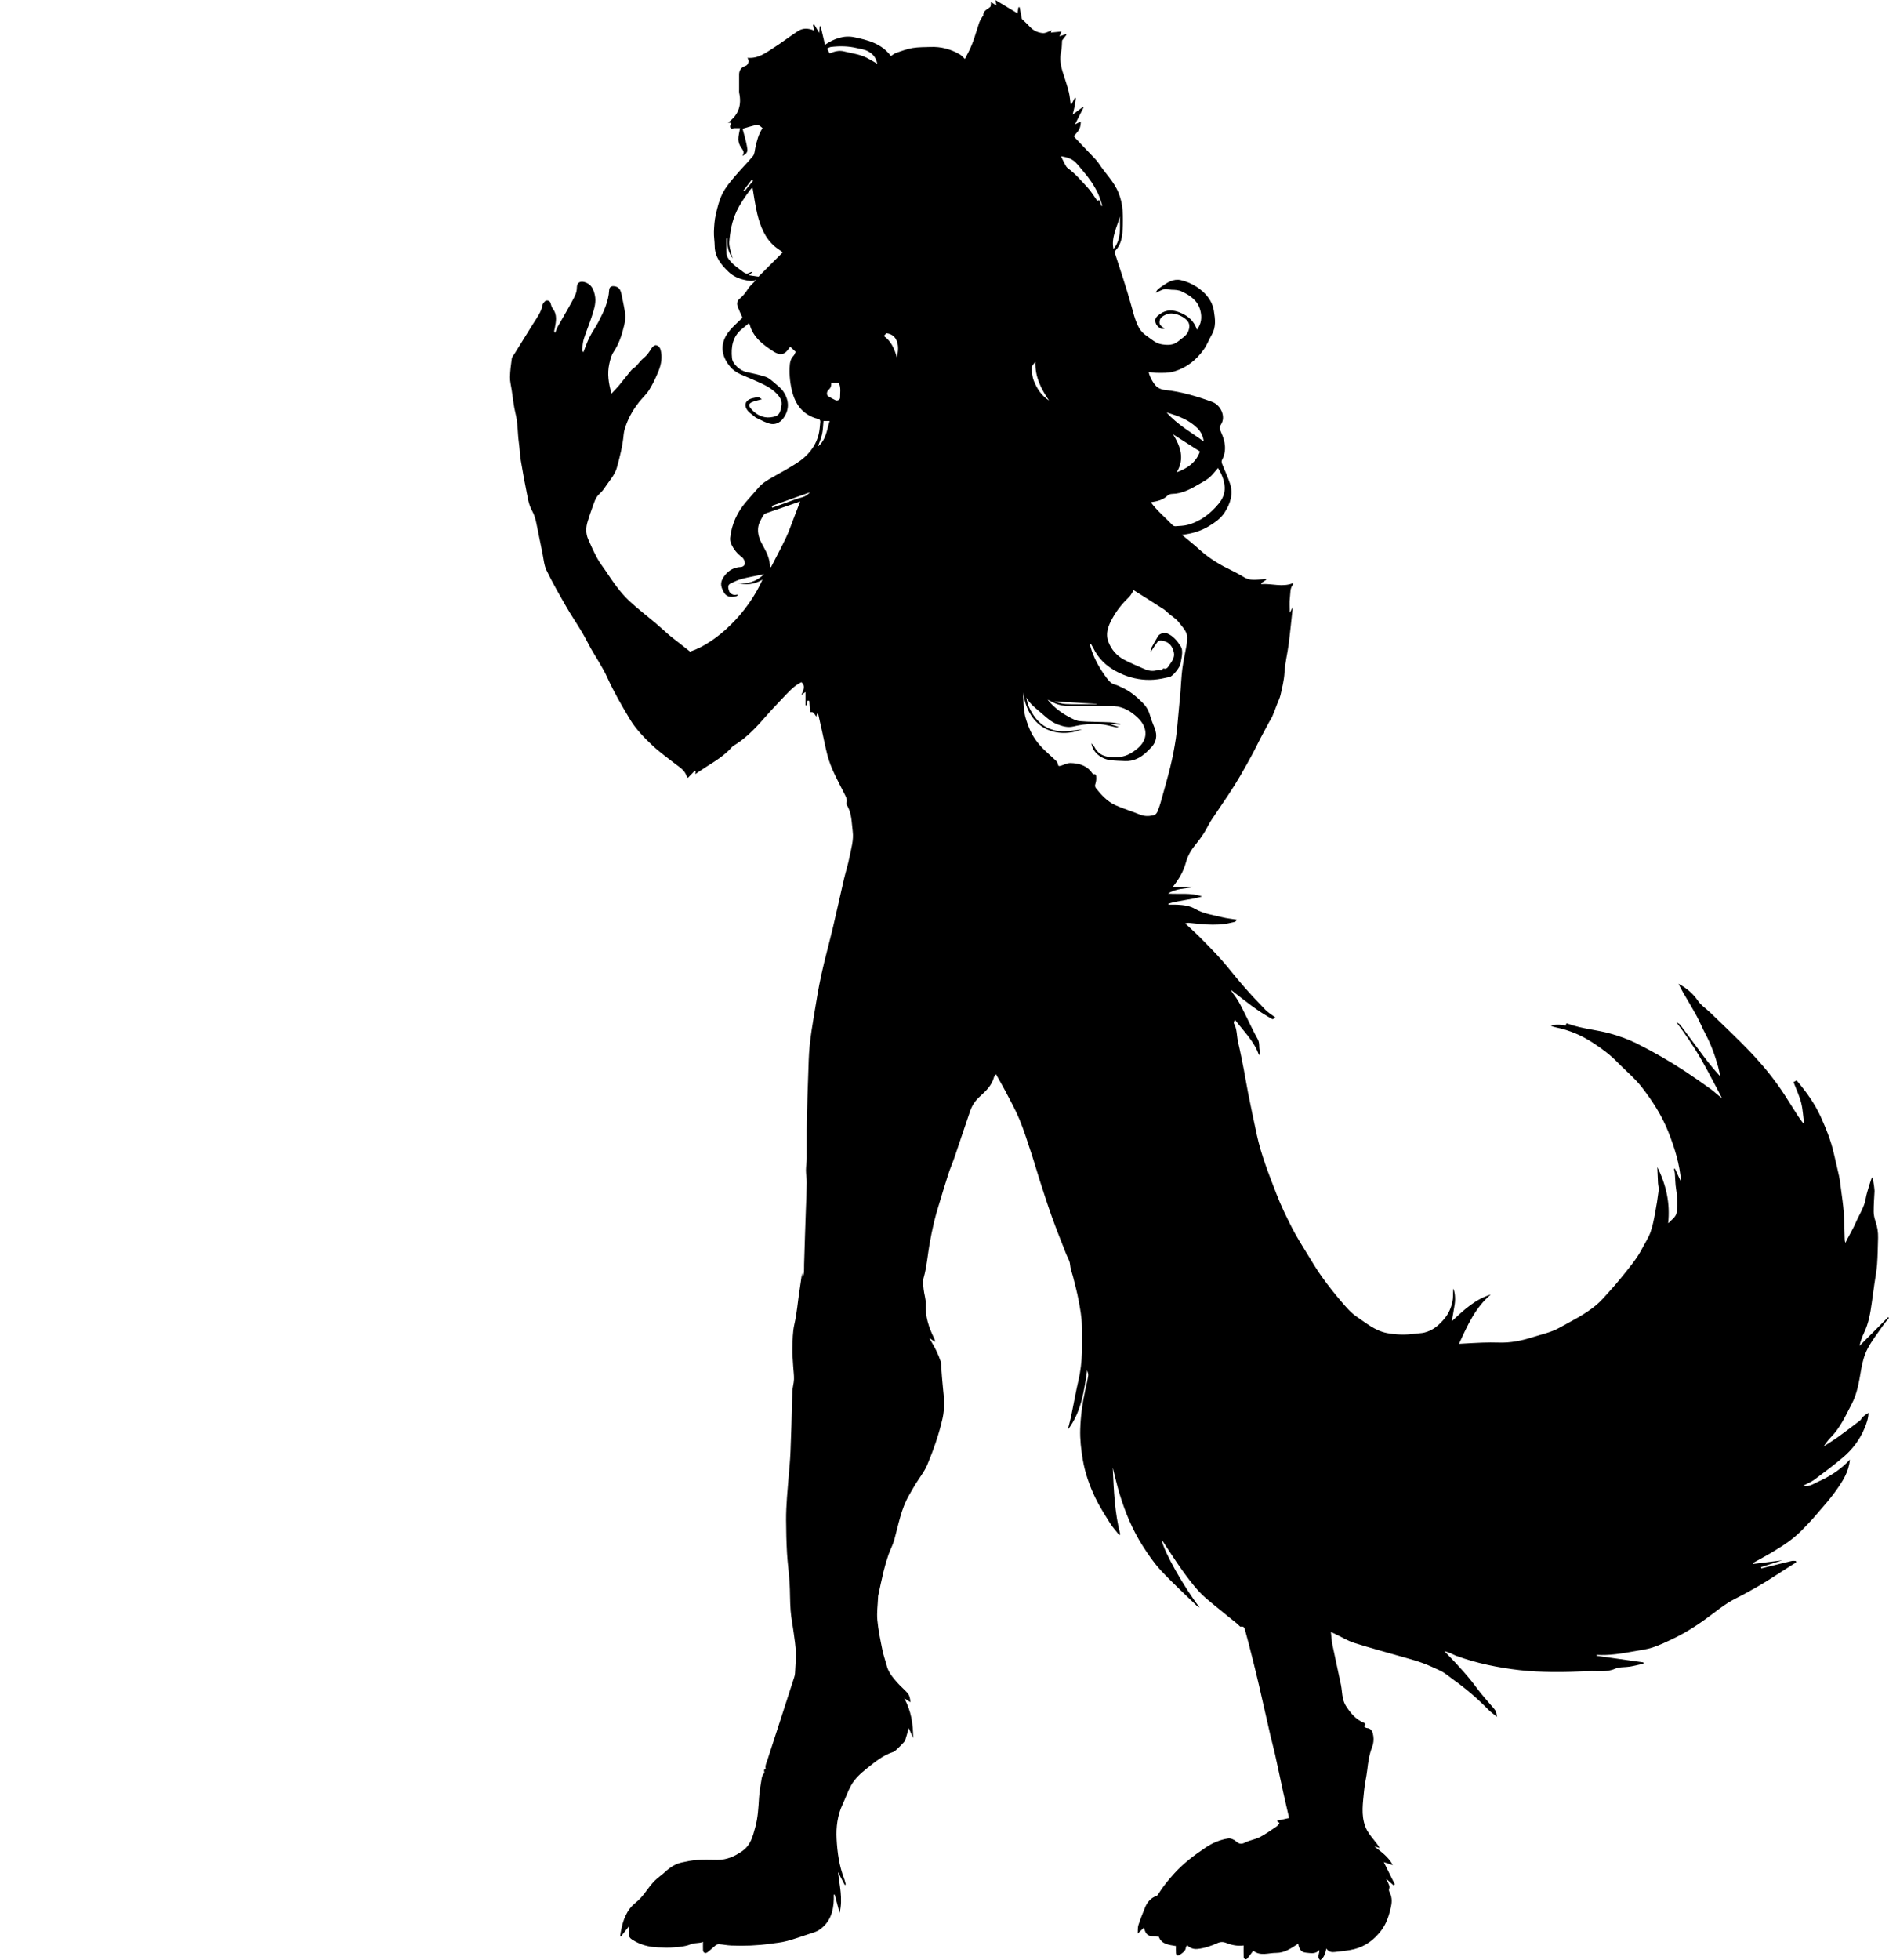 <?xml version="1.0" encoding="utf-8"?>
<!-- Generator: Adobe Illustrator 24.0.2, SVG Export Plug-In . SVG Version: 6.00 Build 0)  -->
<svg version="1.1" id="Layer_1" xmlns="http://www.w3.org/2000/svg" xmlns:xlink="http://www.w3.org/1999/xlink" x="0px" y="0px"
	 viewBox="0 0 2092.76 2170.81" style="enable-background:new 0 0 2092.76 2170.81;" xml:space="preserve">
<g>
	<path d="M778.84,2150.46c-4.3,2.06-9.05,0.72-13.8,2.78c-5.37,2.33-11.7,2.81-17.67,3.32c-6.12,0.52-12.33,0.32-18.49,0.07
		c-10.28-0.42-19.94-2.96-28.69-8.72c-2.4-1.58-3.53-3.13-3.38-5.91c0.15-2.91,0.03-5.82,0.03-8.77c-2.83,3.59-5.95,7.54-9.07,11.49
		c-0.25-0.1-0.51-0.2-0.76-0.29c0.28-1.79,0.52-3.59,0.84-5.37c2.18-12.42,6.41-24.17,16.54-32.08c8.74-6.82,13.43-16.7,21.01-24.22
		c3.6-3.57,7.93-6.39,11.65-9.85c5.32-4.94,11.22-8.8,18.34-10.34c5.57-1.21,11.21-2.4,16.87-2.75c7.47-0.47,14.99-0.14,22.49-0.11
		c10.39,0.04,19.15-3.8,27.64-9.77c9.5-6.68,11.68-16.62,14.41-26.56c2.92-10.67,3.41-21.66,4.13-32.64
		c0.47-7.16,1.75-14.27,2.94-21.36c0.33-1.99,1.23-4.18,2.58-5.61c1.3-1.37-1.73-4.42,1.97-4.39c-1.17-3.85,0.77-7.16,1.88-10.59
		c5.15-15.94,10.36-31.85,15.53-47.78c4.7-14.47,9.38-28.94,14.04-43.43c0.44-1.38,0.83-2.83,0.91-4.26
		c0.4-7.76,1.12-15.54,0.91-23.29c-0.19-7.02-1.34-14.03-2.26-21.01c-1.1-8.43-2.85-16.79-3.51-25.25
		c-0.81-10.4-0.53-20.87-1.18-31.28c-0.68-10.82-2.22-21.59-2.83-32.41c-0.69-12.25-0.96-24.53-1.03-36.79
		c-0.04-8.26,0.4-16.55,0.97-24.8c0.81-11.81,1.97-23.6,2.92-35.41c0.42-5.26,0.79-10.53,1.01-15.8c0.41-9.6,0.73-19.2,1.02-28.8
		c0.37-12.6,0.54-25.2,1.08-37.8c0.19-4.39,1.61-8.72,1.76-13.11c0.16-4.58-0.58-9.19-0.83-13.79c-0.38-6.93-1.09-13.88-0.9-20.79
		c0.25-8.88,0.18-17.98,2.18-26.54c2.91-12.45,3.71-25.11,5.71-37.63c1.01-6.3,1.81-12.64,2.7-18.94c0.18,1.6,0.38,3.36,0.63,5.52
		c2.16-5.19,1.57-10.2,1.7-15.16c0.28-10.6,0.64-21.2,0.99-31.8c0.32-9.77,0.66-19.53,0.99-29.3s0.82-19.53,0.93-29.3
		c0.06-4.6-0.84-9.2-0.85-13.8c0-4.43,0.83-8.86,0.87-13.3c0.12-13.66-0.16-27.33,0.1-40.99c0.32-17.39,0.96-34.77,1.57-52.16
		c0.36-10.31,0.49-20.65,1.51-30.89c1.15-11.54,3-23.03,4.9-34.48c2.48-14.96,4.86-29.97,8.1-44.77c3.9-17.8,8.82-35.37,13.03-53.1
		c4.14-17.42,7.87-34.93,11.93-52.36c1.95-8.4,4.62-16.64,6.29-25.09c1.84-9.31,4.75-18.64,3.5-28.23
		c-1.27-9.77-0.92-19.98-6.36-28.88c-0.47-0.77-0.71-2-0.47-2.85c1.04-3.67-0.73-6.59-2.24-9.62
		c-6.99-14.02-14.92-27.65-18.93-42.95c-2.26-8.65-3.92-17.45-5.87-26.18c-1.47-6.61-2.97-13.23-4.46-19.84
		c-0.39,0.05-0.79,0.1-1.18,0.15c-0.25,1.02-0.5,2.05-0.78,3.22c-3.42-5.21-3.42-5.21-6.66-4.98c-0.31-3.31-0.69-6.63-0.92-9.96
		c-0.12-1.74,0.09-3.58-2.46-2.64c-0.18,1.7-0.36,3.34-0.54,4.98c-0.46-0.02-0.93-0.04-1.39-0.06c0-4.81,0-9.63,0-14.72
		c-1.2,0.85-2.41,1.72-4.69,3.34c2.53-5.55,4.84-10.22,0.08-14.19c-8.79,4.31-14.9,11.66-21.44,18.42
		c-7.58,7.84-14.92,15.92-22.12,24.12c-9.43,10.74-19.52,20.65-31.9,28.01c-0.42,0.25-0.82,0.58-1.14,0.95
		c-8.4,9.74-19.32,16.2-29.99,22.99c-3.54,2.25-6.96,4.67-10.89,7.31c0.15-1.41,0.24-2.22,0.33-3.02c-0.31-0.25-0.62-0.49-0.93-0.74
		c-2.5,2.59-4.99,5.17-7.68,7.95c-0.44-0.66-1.23-1.46-1.55-2.42c-2.14-6.35-7.89-9.53-12.57-13.23
		c-8.36-6.61-17.08-12.69-24.89-20.05c-9.35-8.82-18.41-18.03-25-28.94c-9.18-15.2-18.05-30.61-25.43-46.89
		c-5.03-11.09-12.06-21.27-18.09-31.92c-3.3-5.83-6.17-11.91-9.61-17.66c-5.77-9.65-12.11-18.96-17.71-28.71
		c-7.57-13.16-15.15-26.36-21.74-40.01c-2.82-5.85-3.24-12.89-4.6-19.42c-2.07-9.88-4-19.79-6.02-29.67c-0.61-2.98-1.17-6-2.05-8.9
		c-1.07-3.54-2.61-6.85-4.36-10.18c-2.5-4.77-3.45-10.46-4.53-15.86c-2.49-12.47-4.84-24.98-6.9-37.52
		c-1.09-6.63-1.29-13.4-2.21-20.07c-1.45-10.55-0.97-21.26-3.61-31.75c-2.18-8.68-2.98-17.7-4.35-26.58
		c-0.72-4.68-1.94-9.39-1.85-14.06c0.13-6.87,1.06-13.74,2.01-20.55c0.25-1.79,1.81-3.42,2.84-5.08
		c6.96-11.23,13.9-22.47,20.93-33.67c4.13-6.58,8.94-12.78,10.33-20.76c0.23-1.33,1.4-2.6,2.39-3.66c1.91-2.04,5.46-1.16,6.34,1.42
		c0.73,2.15,1.12,4.61,2.44,6.32c5.32,6.83,3.78,14.23,2.38,21.69c-0.21,1.11-0.57,2.19-0.72,3.31c-0.05,0.36,0.36,0.78,1.03,2.08
		c1.27-2.97,2.05-5.37,3.25-7.53c5.26-9.39,10.85-18.6,15.9-28.1c2.4-4.51,4.97-8.9,4.97-14.6c0.01-6.11,4.33-7.81,10-5.58
		c6.33,2.49,8.4,7.51,9.83,13.51c1.92,8.1-0.62,15.54-2.94,22.93c-2.72,8.68-6.34,17.07-9.1,25.73c-1.26,3.97-1.43,8.31-1.94,12.49
		c-0.08,0.64,0.69,1.37,1.34,2.58c2.36-5.87,4.16-11.44,6.77-16.59c3.09-6.1,7.18-11.7,10.3-17.79
		c5.59-10.89,10.84-21.96,11.52-34.54c0.17-3.15,2.18-4.66,5.35-4.29c5.22,0.61,7.29,3.15,8.59,10.27
		c1.26,6.89,3.05,13.71,3.79,20.65c0.45,4.15-0.2,8.58-1.17,12.7c-2.42,10.32-5.68,20.29-11.74,29.31
		c-2.54,3.78-3.72,8.69-4.72,13.26c-2.35,10.7-0.78,21.24,2.49,32.75c3.15-3.41,5.91-6.14,8.37-9.11
		c4.6-5.55,8.96-11.31,13.59-16.83c1.34-1.6,3.43-2.56,4.9-4.07c3.04-3.12,5.54-6.87,8.92-9.53c3.88-3.04,6.25-6.93,8.78-10.93
		c0.98-1.54,3.4-3.44,4.76-3.16c2.35,0.47,4.34,2.31,5.1,5.25c2.07,8.01,0.74,15.73-2.19,23.07c-2.89,7.24-6.28,14.4-10.36,21.03
		c-3.15,5.12-7.88,9.25-11.63,14.04c-5.77,7.35-10.51,15.37-13.77,24.14c-1.35,3.64-2.64,7.45-2.98,11.28
		c-1.12,12.6-4.2,24.74-7.56,36.86c-2.07,7.47-7.2,13.1-11.4,19.27c-2.3,3.38-4.64,6.9-7.67,9.56c-4.91,4.32-6.16,10.27-8.28,15.84
		c-1.85,4.84-3.36,9.81-4.94,14.75c-2.11,6.62-2.27,13.34,0.47,19.74c3.14,7.32,6.54,14.56,10.33,21.57
		c2.54,4.71,5.98,8.94,8.97,13.41c7.94,11.87,15.95,23.79,26.41,33.57c9.22,8.62,19.34,16.26,28.99,24.43
		c5.27,4.46,10.29,9.21,15.55,13.67c3.57,3.03,7.37,5.79,11.05,8.69c3.87,3.04,7.72,6.1,11.66,9.22
		c29.61-9.81,63.9-42.92,80.22-79.75c-9.1,5.54-18.39,6.29-28.11,3.54c11.17,1.81,20.82-0.94,29.82-9.54
		c-8.91,1.83-16.75,3.14-24.41,5.13c-4.4,1.14-8.61,3.18-12.72,5.18c-2.93,1.43-3.16,3.97-1.45,8.7c0.83,2.29,4.17,4.27,6.81,3.93
		c0.88-0.11,1.72-0.53,3.03-0.13c-0.55,0.5-1.03,1.27-1.67,1.45c-7.06,1.96-11.7,0.69-14.67-5.12c-3.17-6.22-4.03-10.95,2.04-18.37
		c4.58-5.6,10.22-8.35,17.19-8.71c2.94-0.15,4.67-2.31,4.62-4.27c-0.06-2.26-1.39-5.22-3.17-6.56c-5.28-3.98-9.35-8.77-11.95-14.74
		c-0.88-2.02-1.4-4.49-1.18-6.65c1.61-15.23,7.76-28.53,17.71-40.1c4.62-5.37,9.28-10.7,14-15.98c4.55-5.09,10.39-8.44,16.26-11.76
		c8.67-4.9,17.44-9.64,25.8-15.02c11.73-7.53,20.53-17.66,24.16-31.44c1.2-4.54,1.38-9.35,1.93-14.05c0.22-1.86-0.52-2.95-2.61-3.49
		c-15.48-3.96-24.34-14.41-28.33-29.45c-2.38-8.96-3.42-18.07-3.05-27.35c0.19-4.83,0.71-9.43,4.38-13.14
		c1.1-1.11,1.55-2.85,2.33-4.35c-2.15-2-4.31-4.02-6.06-5.66c-1.51,1.9-2.9,4.27-4.87,5.98c-4.86,4.21-10.04,1.65-14.09-0.98
		c-11.33-7.35-22.17-15.44-25.93-29.57c-0.07-0.28-0.42-0.49-1.1-1.25c-2.55,2.11-5.12,4.26-7.71,6.39
		c-10.28,8.45-12.01,19.9-10.79,32.09c0.67,6.72,9.16,13.98,16.14,15.42c7.16,1.47,14.33,3.09,21.27,5.34
		c3.13,1.01,5.92,3.45,8.5,5.67c3.95,3.4,8.41,6.62,11.19,10.87c6.72,10.25,6.45,21.05-1.09,30.36c-3.13,3.87-8.1,5.87-12.16,5.29
		c-5.63-0.8-10.95-4.04-16.28-6.52c-2.03-0.95-3.73-2.65-5.53-4.07c-1.42-1.12-2.95-2.16-4.1-3.52c-5.53-6.52-3.39-12.57,5.02-14.51
		c6.59-1.52,6.59-1.52,10.08,1.23c-3.48,0.97-7.25,1.68-10.72,3.09c-3.84,1.56-4.14,3.92-1.45,7.16c4.13,4.98,9.43,8.47,15.66,9.59
		c3.77,0.68,8.12,0.15,11.78-1.1c5.03-1.71,5.54-7.06,6.43-11.45c1.02-5.01-1.16-9.1-4.64-12.91c-7.62-8.32-17.9-12.03-27.68-16.5
		c-8.47-3.87-18.06-6.42-24.13-13.55c-10.86-12.74-12.36-26.98-0.48-40.88c4.2-4.92,9.16-9.18,13.8-13.77
		c-1.67-3.79-3.59-7.75-5.15-11.85c-1.31-3.45-1.16-6.7,2.12-9.34c3.82-3.07,6.71-6.9,9.4-11.07c2.31-3.59,5.96-6.32,8.87-9.78
		c-4.46,2.14-8.72,1.09-13.11,0.13c-6.71-1.47-12.71-4.26-17.65-8.98c-8.16-7.79-15.08-16.3-15.27-28.47
		c-0.08-5.32-1.03-10.64-0.85-15.94c0.23-6.38,0.65-12.87,2.07-19.06c1.81-7.88,3.81-15.95,7.39-23.12
		c3.45-6.91,8.68-13.04,13.7-19.04c6.46-7.72,13.75-14.75,20.12-22.54c1.84-2.25,1.9-6.03,2.58-9.16c1.64-7.5,3.46-14.93,7.98-21.68
		c-0.81-0.71-1.65-1.65-2.68-2.29c-1.09-0.69-2.51-1.75-3.52-1.51c-5.04,1.18-10,2.74-15.91,4.42c1.58,6.15,3.48,12.28,4.69,18.54
		c1.17,6.07,1.49,8.29-4.83,11.54c2.1-4.2,1.51-5.2-1.29-9.04c-1.81-2.49-3.12-5.91-3.21-8.95c-0.12-4.15,1.15-8.33,1.86-12.7
		c-1.71,0-3.86,0.02-6.02-0.01c-1.76-0.02-4.17,1.46-4.92-1.18c-0.37-1.31,0.65-3.02,1.08-4.67c-0.92-0.08-2.19-0.19-3.59-0.31
		c11.77-8.22,15.41-19.33,12.49-32.95c-0.24-1.12-0.09-2.33-0.09-3.49c-0.01-5.55-0.01-11.1,0-16.65c0.01-4.96,2.37-8.17,7.16-9.75
		c2.09-0.69,3.88-3.89,3.3-6.01c-0.25-0.92-0.67-1.8-1.12-2.96c11.88,1.21,20.44-5.65,29.32-11.3c9.08-5.79,17.6-12.43,26.64-18.3
		c5.36-3.48,11.4-3.21,17.73-0.6c-0.42-2.36-0.76-4.3-1.1-6.23c0.4-0.18,0.8-0.36,1.2-0.54c1.86,3.09,3.71,6.18,5.67,9.45
		c0.17-2.62,0.32-4.99,0.47-7.36c0.35-0.03,0.7-0.05,1.05-0.08c1.6,6.82,3.2,13.64,4.83,20.54c9.96-6.72,20.93-10.75,32.56-8.31
		c15.04,3.16,30.24,6.99,40.44,20.8c2.15-1.32,3.9-2.88,5.94-3.57c5.98-2.02,11.98-4.31,18.17-5.34c6.47-1.08,13.17-0.9,19.77-1.16
		c11.75-0.47,22.67,2.45,32.74,8.43c1.88,1.11,3.31,2.97,5.38,4.88c1.47-2.84,2.84-5.51,4.23-8.19
		c5.28-10.17,7.99-21.27,11.65-32.03c0.91-2.66,2.67-5.03,4.06-7.52c0.01-0.02,0.27,0.1,0.42,0.15c-0.59-5.77,4.37-7.09,7.6-9.96
		c1.06-0.94,0.67-3.5,0.97-5.49c1.58,1.04,3.47,2.27,6,3.93c-0.5-2.74-0.85-4.68-1.11-6.15c7.97,4.81,15.89,9.6,24.43,14.75
		c0.44-2.85,0.73-4.78,1.03-6.71c0.44-0.03,0.88-0.06,1.32-0.09c0.77,4.03,1.55,8.06,2.51,13.07c2.32,2.25,5.78,5.31,8.89,8.69
		c3.89,4.22,8.93,6.45,14.24,6.94c3.19,0.29,6.6-1.96,9.9-3.06c-0.14,0.33-0.44,1.05-1.04,2.48c3.97-0.39,7.58-0.75,11.77-1.16
		c-0.76,2.02-1.35,3.6-2.04,5.43c2.49-0.91,4.87-1.78,7.25-2.65c0.16,0.25,0.31,0.5,0.47,0.75c-1.75,2.28-3.49,4.57-4.9,6.41
		c-0.32,4.18-0.11,8.12-1,11.79c-1.97,8.19-0.6,15.94,1.88,23.7c2.27,7.11,4.72,14.18,6.55,21.41c1.2,4.73,1.47,9.7,2.24,15.15
		c1.57-3.05,2.98-5.79,4.4-8.54c0.39,0.09,0.77,0.18,1.16,0.27c-0.39,2.85-0.67,5.73-1.21,8.55c-0.58,3.01-1.41,5.96-2.31,9.67
		c4.2-3.12,7.73-5.74,11.25-8.36c0.23,0.25,0.47,0.51,0.7,0.76c-3.05,6.01-6.1,12.02-9.41,18.52c2.26-1.14,4.21-2.12,6.51-3.27
		c-0.33,7.23-1.27,9.16-7.72,16.28c0.65,0.82,1.27,1.75,2.03,2.54c7.09,7.45,14.22,14.86,21.28,22.34c1.57,1.66,3.1,3.43,4.33,5.34
		c7.08,10.95,16.87,19.99,21.84,32.48c2.53,6.35,4.09,12.77,4.51,19.42c0.46,7.3,0.44,14.68,0.01,21.98
		c-0.47,8.03-1.82,15.97-7.65,22.21c-1.37,1.47-1.07,2.59-0.49,4.39c6.16,19.03,12.58,37.99,17.88,57.26
		c1.95,7.08,3.7,14.15,6.69,20.85c2.16,4.84,5.21,8.92,9.76,12.01c5.63,3.83,10.47,8.79,17.75,9.77c6.54,0.88,12.57,1.02,18.07-3.72
		c3.93-3.39,8.75-5.62,10.83-10.99c1.82-4.69,1.66-8.7-1.82-12.28c-4.62-4.74-15.6-9.68-23.26-5.93c-3.12,1.52-5.96,2.9-6.6,6.47
		c-0.75,4.21-0.06,5.17,5.52,9.05c-1.91,0.11-3.08,0.55-3.83,0.16c-3.56-1.85-6.37-4.63-6.64-8.77c-0.23-3.61,2.42-5.63,5.27-7.67
		c7.24-5.19,14.56-4.68,22.32-1.53c8.99,3.64,15.54,9.52,18.55,18.94c4.95-6.62,5.78-13.64,3.76-21.4
		c-2.89-11.04-11.02-16.39-20.46-20.88c-3.79-1.8-7.58-1.86-11.53-1.96c-2.59-0.07-5.33-1.23-7.73-0.69
		c-3.32,0.75-6.37,2.64-9.59,4.07c0.75-3.23,3.65-5,6.39-6.95c6.38-4.53,13.17-8.95,21.23-7.14c6.09,1.37,12.26,3.94,17.47,7.37
		c9.64,6.36,17.32,14.72,19.27,26.8c1.45,8.96,2.54,17.91-2.4,26.39c-3.11,5.33-5.27,11.29-8.82,16.26
		c-8.17,11.44-18.64,20.05-32.45,24.21c-6.66,2.01-13.37,1.74-20.11,1.63c-2.82-0.05-5.63-0.59-8.48-0.91
		c0.79,5.06,6.09,14.67,10.09,17.19c2.26,1.43,5.08,2.41,7.74,2.68c18.14,1.87,35.45,7.02,52.46,13.24
		c9.55,3.49,15.5,16.26,9.86,24.94c-2.01,3.09-1.41,5.44,0.14,8.87c4.48,9.9,6.43,20.26,0.88,30.68c-0.53,1-0.37,2.71,0.07,3.85
		c2.89,7.41,6.39,14.6,8.86,22.14c3.78,11.52,0.45,22.01-5.88,31.88c-4.42,6.89-10.91,11.29-17.68,15.4
		c-9.06,5.5-19.01,8.27-29.67,9.5c6.49,5.42,13.18,10.63,19.42,16.33c6.82,6.23,14.25,11.52,22.23,16.1
		c1.41,0.81,2.83,1.62,4.27,2.38c7.68,4.02,15.61,7.62,22.97,12.16c6.65,4.1,13.43,2.69,20.32,2.2c1.3-0.09,2.59-0.32,3.89-0.48
		c0.09,0.34,0.17,0.68,0.26,1.01c-1.9,1.29-3.79,2.58-5.69,3.88c0.1,0.33,0.2,0.67,0.31,1c11.63-0.89,23.26,3.63,34.71-0.99
		c0.31,0.68,0.62,1.13,0.54,1.22c-3.83,4.17-2.93,9.65-3.63,14.53c-0.77,5.37-0.18,10.93-0.18,16.95c1.28-2.39,2.3-4.3,3.34-6.23
		c-1.5,13.75-2.8,27.39-4.54,40.98c-1.35,10.53-4.06,20.94-4.64,31.49c-0.47,8.48-2.55,16.46-4.35,24.57
		c-0.83,3.76-2.67,7.31-4.06,10.95c-1.63,4.24-3.16,8.53-4.97,12.69c-1.1,2.53-2.69,4.84-4.01,7.28
		c-3.23,5.99-6.48,11.97-9.62,18.01c-2.71,5.2-5.15,10.53-7.94,15.68c-4.56,8.41-9.17,16.8-14.01,25.05
		c-4.2,7.17-8.63,14.21-13.2,21.15c-6.19,9.4-12.72,18.57-18.86,28c-3.02,4.64-5.26,9.79-8.27,14.44
		c-3.05,4.73-6.42,9.28-9.98,13.63c-4.62,5.65-8.04,11.86-9.96,18.89c-2.75,10.11-8,18.86-14.68,27.17c7.79,0,15.35,0,22.91,0
		c-9.15,1.97-19.03,1.35-27.98,7.25c12.6,0.93,24.91-1.25,37.73,3.16c-12.96,3.86-25.51,4.26-37.29,7.96
		c0.05,0.38,0.1,0.76,0.15,1.14c3.23,0,6.46-0.15,9.68,0.03c6.88,0.38,13.68,1.1,19.83,4.71c9.18,5.4,19.69,6.63,29.76,9.17
		c5.21,1.32,10.64,1.8,16.17,2.69c-0.76,2.84-3.75,2.73-5.97,3.31c-9.04,2.35-18.3,2.47-27.54,2.02
		c-6.55-0.32-13.07-1.27-19.61-1.81c-1.28-0.1-2.62,0.43-3.91,0.66c5.65,5.3,11.08,10.08,16.16,15.21
		c8.06,8.13,16.16,16.26,23.75,24.82c8.38,9.45,16.02,19.56,24.33,29.07c7.94,9.09,16.18,17.94,24.6,26.58
		c3.14,3.22,7.19,5.54,11.17,8.54c-1.26,0.78-2.28,1.42-3.12,1.95c-16.56-8.87-30.78-20.53-46.19-32.61
		c1.01,1.87,1.39,2.94,2.06,3.76c6.42,7.79,10.44,16.95,14.93,25.85c4.2,8.3,7.99,16.83,12.6,24.88c2.44,4.26,1.19,8.71,2.28,12.96
		c0.38,1.48-0.29,3.23-0.77,5.13c-5.09-15.41-16.71-26.29-26.82-39.64c-0.57,2.01-1.46,3.41-1.08,4.08
		c3.74,6.52,3.04,13.99,4.69,20.94c2.36,9.98,4.32,20.07,6.3,30.14c1.72,8.8,3.08,17.67,4.85,26.46c3.12,15.49,6.31,30.96,9.68,46.4
		c4.92,22.5,13.46,43.85,21.71,65.23c4.92,12.77,10.94,25.16,17.18,37.35c5.12,10,11.18,19.53,17.04,29.14
		c5.27,8.63,10.48,17.34,16.37,25.54c6.68,9.3,13.82,18.29,21.26,27c5.12,5.99,10.39,12.27,16.82,16.61
		c10.56,7.13,20.51,15.69,33.7,18.23c10.66,2.05,21.28,2.18,31.97,0.64c3.08-0.44,6.25-0.4,9.25-1.11
		c9.72-2.29,16.83-8.49,22.94-16.02c4.3-5.29,6.92-11.51,8.35-18.01c1.06-4.78,0.65-9.88,0.89-14.71
		c1.74,2.72,2.67,10.81,1.71,17.08c-0.91,5.94-2.01,11.86-3.23,19.01c13.44-12.45,26.03-24.36,43.24-29.54
		c-17.13,14.31-25.8,33.95-35.29,54.63c9.12-0.49,17.26-1.05,25.41-1.33c6.33-0.22,12.67-0.27,18.99-0.07
		c12.63,0.4,24.7-2.01,36.69-5.85c10.07-3.23,20.53-5.27,29.91-10.46c13.99-7.75,28.47-14.77,40.83-25.05
		c5.31-4.42,9.84-9.83,14.51-14.97c4.76-5.24,9.42-10.58,13.83-16.11c8.04-10.08,16.57-19.84,22.55-31.42
		c3.13-6.07,7.03-11.85,9.36-18.2c2.49-6.81,3.79-14.11,5.17-21.28c1.6-8.34,2.88-16.74,3.93-25.17c0.34-2.69-0.58-5.52-0.73-8.3
		c-0.31-5.56-0.5-11.13-0.77-17.55c10.03,20.02,14.39,40.32,12.02,62.28c3.61-3.89,8.63-6.57,9.5-12.22
		c1.32-8.47,0.8-16.93-0.64-25.42c-0.99-5.85-0.93-11.88-1.44-17.83c-0.13-1.56-0.65-3.09-0.98-4.63c0.37-0.14,0.75-0.28,1.12-0.43
		c2.15,4.7,4.29,9.41,6.82,14.94c-1.48-19.99-7.14-37.8-14.11-55.49c-7.23-18.35-17.79-34.59-29.65-49.89
		c-7.94-10.24-18.36-18.55-27.41-27.96c-7.7-8.01-16.65-14.42-25.79-20.51c-12.72-8.46-26.61-14.43-41.66-17.5
		c-2.03-0.41-4.02-1.01-6.02-2.07c4.55-1.18,9.13-1.14,13.74-0.54c1.11,0.15,2.21,0.32,3.32,0.48c-0.39-3.64,2.4-1.9,3.34-1.56
		c14.96,5.37,30.93,6.29,46.14,10.61c9.91,2.82,19.52,6.14,28.77,10.77c18.42,9.23,36.26,19.44,53.46,30.75
		c9.81,6.45,19.46,13.16,28.96,20.07c4.12,2.99,7.66,6.77,12.2,9.77c-7.67-14.36-15-28.91-23.1-43.01
		c-8.18-14.24-17.49-27.8-27.48-41.11c1.5,1.03,3.4,1.75,4.44,3.13c8.83,11.72,17.42,23.62,26.25,35.34
		c5.6,7.43,11.5,14.64,17.97,21.64c-0.78-3.58-1.39-7.21-2.38-10.73c-3.52-12.58-7.89-24.82-14.09-36.38
		c-3.45-6.45-6.15-13.31-9.65-19.73c-4.75-8.73-9.97-17.21-14.92-25.84c-1.72-2.99-3.26-6.08-5.29-9.89
		c9.5,4.97,16.39,11.07,21.88,19.18c2.98,4.4,7.8,7.57,11.79,11.29c0.49,0.45,1.02,0.85,1.49,1.32
		c14.75,14.41,29.91,28.41,44.11,43.34c14.23,14.97,27.39,30.94,38.61,48.38c4.77,7.41,9.41,14.9,14.17,22.31
		c2.1,3.27,4.35,6.45,7.19,9.61c-1.03-7.9-1.36-15.98-3.29-23.66c-1.93-7.67-5.45-14.94-8.47-22.9c0.9-0.48,2.22-1.19,3.45-1.86
		c10.65,12.62,20.02,25.55,26.67,40.22c5.99,13.21,11.41,26.63,14.58,40.86c1.84,8.26,3.98,16.45,5.71,24.73
		c1.03,4.95,1.59,10.01,2.24,15.04c1.07,8.29,2.35,16.57,2.95,24.89c0.7,9.57,0.76,19.19,1.08,28.79c0.06,1.66,0.01,3.32,0.85,5.31
		c0.61-1.28,1.18-2.58,1.83-3.83c3.24-6.23,6.91-12.28,9.67-18.72c3.84-8.96,9.61-17.21,11.07-27.06
		c0.74-4.97,6.24-22.52,7.03-23.03c1.74,4.31,2.66,14.51,2.61,15.43c-0.41,7.6-0.98,15.2-0.95,22.8c0.01,3.52,0.87,7.16,1.99,10.53
		c2,6,3.08,12.06,2.88,18.36c-0.31,9.77-0.37,19.55-1.09,29.29c-0.54,7.33-1.98,14.59-3,21.88c-0.98,6.96-1.95,13.92-2.9,20.89
		c-1.56,11.33-3.45,22.54-8.51,32.99c-2.23,4.61-3.89,9.49-5.06,14.59c10.56-10.59,21.13-21.19,31.69-31.78
		c0.32,0.28,0.64,0.57,0.96,0.85c-2.17,2.71-4.5,5.32-6.47,8.17c-5.94,8.59-12.55,16.84-17.32,26.05
		c-3.67,7.08-5.75,15.27-7.11,23.21c-2.24,13.07-4.26,26.24-10.45,37.99c-6.67,12.67-12.51,26-22.84,36.47
		c-3.05,3.09-5.69,6.6-8.15,10.41c5.5-3.62,11.14-7.06,16.48-10.9c8.09-5.82,16.02-11.88,23.93-17.95c1.11-0.85,1.58-2.52,2.62-3.51
		c1.95-1.84,4.1-3.47,6.62-4.83c-0.16,6.31-2.24,11.89-4.52,17.33c-5.32,12.68-13.51,23.42-23.97,32.2
		c-10.14,8.52-20.75,16.5-31.39,24.39c-3.57,2.65-7.89,4.3-12.47,6.73c6.54,1.67,11.04-1.96,15.7-4.04
		c13.24-5.92,25.57-13.37,36.05-24.91c-1.14,13.56-7.93,23.78-14.8,33.57c-7.14,10.18-15.6,19.45-23.7,28.94
		c-4.51,5.28-9.39,10.26-14.21,15.26c-9.41,9.77-20.64,17.17-32.16,24.11c-7.38,4.44-15.01,8.47-22.52,12.69
		c0.07,0.35,0.14,0.71,0.21,1.06c10.83-1.36,21.66-2.72,32.29-4.06c-7.76,2.5-15.67,5.04-23.57,7.58c0.14,0.46,0.27,0.92,0.41,1.38
		c3.26-0.79,6.52-1.57,9.77-2.38c7.89-1.95,15.77-3.97,23.69-5.82c1.48-0.35,3.11-0.05,4.67-0.05c0.15,0.52,0.31,1.04,0.46,1.57
		c-7.1,4.51-14.26,8.91-21.28,13.54c-15.43,10.17-31.43,19.27-47.93,27.63c-7.79,3.95-14.89,9.42-21.88,14.74
		c-14.08,10.71-28.63,20.64-44.6,28.29c-7.64,3.66-15.34,7.37-23.34,10.04c-6.6,2.2-13.68,3.01-20.58,4.25
		c-13.76,2.48-27.55,4.83-41.66,3.95c-0.03,0.34-0.05,0.67-0.08,1.01c17.32,2.44,34.65,4.88,51.97,7.32
		c0.02,0.48,0.05,0.96,0.07,1.44c-4.95,1.1-9.87,2.41-14.86,3.25c-5.49,0.92-11.58,0.2-16.46,2.34c-9.68,4.24-19.52,2.22-29.27,2.65
		c-13.25,0.59-26.53,1.11-39.79,0.95c-12.23-0.15-24.51-0.63-36.64-2.03c-24.01-2.77-47.65-7.53-70.44-15.89
		c-2.14-0.78-4.11-2.01-6.22-2.88c-1.9-0.79-3.88-1.37-6.83-2.38c1.77,1.89,2.76,2.98,3.78,4.03c11.47,11.84,22.62,23.93,32.4,37.27
		c4.65,6.34,10.03,12.15,15.08,18.21c1.83,2.19,3.96,4.21,5.4,6.64c0.98,1.64,1,3.85,1.68,6.78c-3.66-3.03-6.97-5.32-9.74-8.15
		c-11.68-11.93-24.27-22.83-37.83-32.48c-5.14-3.66-9.87-8.05-15.67-10.73c-6.21-2.87-12.43-5.78-18.84-8.15
		c-6.4-2.37-13-4.19-19.57-6.08c-18.75-5.41-37.64-10.37-56.24-16.26c-7.56-2.39-14.51-6.72-21.74-10.16
		c-1.15-0.55-2.32-1.07-4.42-2.04c0.61,5.25,0.81,9.8,1.71,14.2c3.04,14.83,6.42,29.6,9.46,44.43c1.01,4.95,1.1,10.1,2.18,15.03
		c0.68,3.11,1.98,6.27,3.73,8.93c5,7.6,10.79,14.49,19.6,18.01c0.58,0.23,1,0.84,1.77,1.52c-0.64,0.71-1.21,1.36-1.99,2.23
		c1.01,0.66,2.04,1.9,3.15,1.97c5.89,0.33,6.85,5.1,7.44,9.11c0.55,3.75,0.14,8.08-1.24,11.61c-3.34,8.5-4.59,17.28-5.61,26.23
		c-0.85,7.45-2.73,14.79-3.4,22.24c-1.2,13.37-3.66,26.8,1.35,40.05c2.15,5.67,5.8,10.17,9.49,14.73c2.25,2.77,4.53,5.51,6.35,8.97
		c-1.98-0.64-3.97-1.28-5.95-1.92c7.34,5.99,15.32,11.05,20.58,20.82c-4.35-1.43-7.63-2.51-10.02-3.3
		c3.93,7.92,8.08,16.26,12.22,24.61c-0.47,0.36-0.94,0.72-1.4,1.08c-2.56-2.29-5.12-4.58-7.67-6.86c-0.16,0.1-0.32,0.2-0.48,0.29
		c0.53,0.84,1.21,1.62,1.55,2.53c0.99,2.62,2.95,4.96,1.61,8.21c-0.45,1.1,0.26,2.92,0.89,4.19c2.73,5.5,2.33,11.07,0.96,16.8
		c-2.12,8.92-4.84,17.42-10.55,24.94c-7.74,10.2-17.45,17.39-29.74,20.55c-6.92,1.78-14.18,2.23-21.3,3.15
		c-3.51,0.46-6.94,0.22-9.71-3.76c-1.25,5.3-2.4,9.87-6.71,12.92c-4.33-3.38-0.56-7.62-1.08-11.35c-4.34,5.01-9.98,3.34-14.95,2.95
		c-5.01-0.4-7.64-4.11-8.42-9.99c-7.59,5.01-14.94,10.27-24.36,10.24c-8.62-0.03-17.65,3.86-25.46-2.39
		c-2.15,2.85-4.33,5.87-6.67,8.74c-0.45,0.56-1.82,1.04-2.31,0.75c-0.78-0.45-1.63-1.55-1.66-2.4c-0.17-4.24-0.08-8.48-0.08-12.91
		c-6.4,0.91-13.25-0.27-20.02-3.09c-2.32-0.97-5.79-0.93-8.08,0.11c-7.49,3.38-15.14,6.13-23.3,6.86
		c-4.04,0.36-7.96-0.98-11.12-4.12c-0.48,0.77-1.3,1.51-1.38,2.32c-0.4,4.26-3.69,6.06-6.65,8.16c-2.41,1.71-4.13,1.05-4.38-1.85
		c-0.21-2.47-0.04-4.96-0.04-7.76c-7.9-1.3-16.09-2-18.93-10.24c-3.84-0.4-7.31-0.23-10.41-1.22c-3.73-1.18-5-4.84-6.07-8.9
		c-2.13,2.02-4.1,3.9-6.9,6.55c0.23-3.65-0.16-6.62,0.69-9.19c2.23-6.79,4.84-13.47,7.59-20.07c2.41-5.76,6.35-10.19,12.45-12.41
		c0.77-0.28,1.49-1.09,1.94-1.83c5.16-8.45,11.36-15.98,18.05-23.32c10.27-11.29,22.24-20.21,34.79-28.61
		c7.58-5.08,15.84-8.48,24.7-9.88c2.75-0.43,6.6,1.27,8.79,3.26c3.54,3.22,6.19,3.22,10.33,1.11c5.02-2.55,10.97-3.27,15.96-5.86
		c6.49-3.36,12.48-7.71,18.57-11.8c1.38-0.93,2.28-2.57,3.25-3.7c-0.65-0.56-1.71-1.48-3.03-2.62c4.91-1.09,8.98-2,13.64-3.03
		c-2.32-10.07-4.61-19.69-6.74-29.35c-2.97-13.52-5.74-27.08-8.74-40.59c-1.59-7.15-3.58-14.21-5.22-21.35
		c-4.31-18.72-8.48-37.47-12.8-56.19c-2.31-9.99-4.78-19.94-7.28-29.89c-2.49-9.94-4.99-19.87-7.75-29.74
		c-0.64-2.3-0.84-5.7-5.14-4.81c-0.87,0.18-2.16-1.82-3.31-2.76c-8.66-7.02-17.42-13.92-25.98-21.06
		c-5.95-4.96-12.16-9.76-17.29-15.49c-6.87-7.66-13.1-15.95-19.07-24.35c-7.26-10.23-13.97-20.85-20.93-31.29
		c-0.14-0.21-0.51-0.26-0.78-0.38c2.78,13.05,24.19,51.13,41.84,74.1c-1.52-0.83-2.25-1.06-2.74-1.53
		c-13.35-12.97-27.15-25.53-39.83-39.13c-7.75-8.32-14.31-17.91-20.45-27.53c-11.28-17.68-19.29-36.98-25.44-56.99
		c-2.95-9.61-5.11-19.46-7.77-29.73c1.22,25.16,2.09,49.89,8.38,74.1c-0.43,0.16-0.87,0.32-1.3,0.47
		c-3.34-4.28-7.07-8.31-9.94-12.89c-5.79-9.25-11.77-18.49-16.47-28.31c-6.4-13.36-11.3-27.31-13.81-42.1
		c-1.91-11.27-3.24-22.49-2.85-33.9c0.49-14.49,2.39-28.8,5.5-42.96c1.19-5.41,2.5-10.8,3.34-16.26c0.29-1.91-0.65-4-1.22-5.96
		c-3.25,23.28-6.58,46.41-21.42,65.97c1.34-5.41,2.84-10.78,3.98-16.23c2.7-12.91,4.89-25.94,7.91-38.78
		c4.71-20.05,4.16-40.39,3.74-60.68c-0.19-9.11-1.89-18.24-3.55-27.24c-1.65-8.94-4.01-17.76-6.25-26.58
		c-1.16-4.56-2.97-8.83-3.33-13.74c-0.29-4.02-2.9-7.86-4.43-11.8c-5.24-13.5-10.72-26.92-15.61-40.55
		c-4.94-13.77-9.35-27.73-13.85-41.66c-3-9.28-5.6-18.69-8.67-27.95c-4.25-12.81-8.21-25.76-13.34-38.22
		c-4.46-10.84-10.26-21.13-15.66-31.56c-3.22-6.21-6.81-12.24-10.51-18.84c-0.89,1.3-1.88,2.17-2.16,3.24
		c-2.48,9.28-9.09,15.58-15.84,21.62c-5.01,4.49-8.46,9.84-10.6,16c-5.79,16.75-11.29,33.61-17.02,50.38
		c-2.21,6.46-4.97,12.74-7.08,19.23c-3.8,11.75-7.34,23.59-10.9,35.41c-1.78,5.91-3.58,11.83-4.98,17.84
		c-1.88,8.08-3.58,16.22-5,24.39c-2.14,12.36-3.01,24.92-6.44,37.11c-1.12,3.97-0.51,8.55-0.1,12.8c0.53,5.51,2.57,11,2.32,16.42
		c-0.65,13.61,3.31,25.86,9.2,37.75c0.57,1.15,1.13,2.3,1.13,4.25c-1.94-1.29-3.87-2.58-6.33-4.22c2.79,5.02,5.46,9.43,7.73,14.04
		c1.87,3.79,3.48,7.73,4.81,11.74c0.67,2.03,0.5,4.34,0.67,6.53c0.6,7.37,0.99,14.77,1.81,22.11c1.29,11.52,2.21,23.02-0.36,34.45
		c-3.97,17.68-9.96,34.75-16.91,51.41c-3.22,7.73-8.78,14.47-13.2,21.71c-2.45,4.01-4.75,8.11-7.09,12.18
		c-8.87,15.37-11.67,32.73-16.36,49.49c-1.56,5.58-4.49,10.75-6.37,16.26c-2.1,6.14-3.94,12.39-5.48,18.7
		c-2.2,9.01-4.02,18.12-5.98,27.19c-0.1,0.48-0.05,1-0.07,1.5c-0.34,8.32-1.54,16.72-0.79,24.94c1.01,11.01,3.31,21.92,5.49,32.79
		c1.24,6.17,3.43,12.15,5.04,18.26c1.87,7.07,6.46,12.44,11.05,17.74c3.64,4.19,8,7.76,11.69,11.91c2.35,2.64,3.14,6.12,3.34,10.35
		c-2.71-1.75-4.84-3.13-6.97-4.5c7.85,13.69,9.97,28.58,10.03,44.13c-1.7-3.81-3.39-7.62-4.91-11.05
		c-1.24,4.41-2.36,8.89-3.82,13.25c-0.49,1.46-1.81,2.7-2.91,3.89c-1.98,2.12-4.02,4.19-6.15,6.15c-1.31,1.21-2.68,2.7-4.29,3.21
		c-11.21,3.51-19.93,10.87-28.9,17.96c-6.92,5.47-13.46,11.37-17.75,19.04c-3.71,6.64-6.12,13.99-9.38,20.9
		c-5.76,12.21-7.36,25.19-6.68,38.41c0.78,15.04,2.86,29.93,8.37,44.13c0.8,2.05,1.18,4.26,1.76,6.39c-0.37,0.15-0.73,0.3-1.1,0.46
		c-2.52-4.78-5.03-9.57-7.55-14.35c1.74,14.88,5.61,29.49,1.86,45.23c-1.91-7.12-3.67-13.67-5.43-20.21
		c-0.34,0.03-0.69,0.06-1.03,0.09c0,1.61,0.03,3.22,0,4.82c-0.26,13.95-4.24,26.24-16.45,34.34c-3.09,2.05-6.94,3.02-10.53,4.21
		c-8.48,2.82-16.92,5.8-25.54,8.07c-5.81,1.53-11.89,2.05-17.87,2.89c-14.29,2-28.66,2.52-43.06,1.96
		c-4.56-0.18-9.09-1.13-13.65-1.47c-1.22-0.09-2.75,0.42-3.72,1.19c-3.16,2.49-5.98,5.45-9.24,7.79c-2.36,1.7-4.65,0.39-4.84-2.49
		C778.71,2156.86,778.84,2154.08,778.84,2150.46z M1133.41,766.78c0.44,7.35,0.35,14.77,1.47,22.02c0.88,5.72,2.91,11.33,5.01,16.77
		c3.77,9.79,9.92,18.07,17.47,25.31c4.06,3.89,8.28,7.6,12.37,11.46c0.8,0.76,1.67,1.72,1.92,2.73c0.94,3.72,0.84,3.75,4.33,2.71
		c3.26-0.97,6.52-2.81,9.76-2.76c8.37,0.13,16.36,2.05,22.36,8.66c1.2,1.32,2.61,4.01,3.43,3.83c3.13-0.69,2.84,2.13,2.92,3.01
		c0.21,2.37-0.09,4.91-0.8,7.19c-0.64,2.04-0.91,3.38,0.62,5.32c5.98,7.59,12.57,14.62,21.39,18.64c8.71,3.96,18,6.61,26.85,10.29
		c4.98,2.07,9.65,2.15,14.83,1.06c3.03-0.64,4.21-2.41,5.15-4.65c1.31-3.14,2.42-6.4,3.33-9.68c3.71-13.31,7.6-26.58,10.87-39.99
		c2.46-10.12,4.43-20.4,5.97-30.7c1.47-9.85,2.12-19.81,3.09-29.73c0.71-7.19,1.41-14.39,2.01-21.59
		c0.73-8.69,0.97-17.44,2.11-26.07c1.19-9.04,3.26-17.96,4.82-26.96c0.44-2.52,0.64-5.12,0.6-7.68c-0.11-6.21-4.3-10.38-7.8-14.86
		c-1.4-1.79-2.81-3.64-4.49-5.15c-2.3-2.06-4.92-3.77-7.32-5.73c-2.16-1.76-4.04-3.94-6.36-5.44c-11.3-7.31-22.71-14.45-33.37-21.21
		c-1.77,2.72-2.95,5.52-4.96,7.45c-7.32,6.99-13.6,14.67-18.52,23.57c-4.59,8.3-8.04,16.83-4.51,26.18
		c3.25,8.64,9.24,15.52,17.45,19.87c7.17,3.79,14.74,6.84,22.16,10.15c4.76,2.12,9.6,3.02,14.78,1.27c1.38-0.46,3.14,0.22,4.39,0.34
		c0.82-0.79,1.86-2.3,2.32-2.14c3.83,1.31,5.11-1.95,6.52-3.91c2.84-3.96,6.01-8.38,4.98-13.44c-1.41-6.92-5.09-12.17-13.09-13.37
		c-2.59-0.39-4.18,0.08-5.44,1.8c-2.52,3.42-4.77,7.04-7.46,11.07c0.33-1.86,0.25-3.45,0.89-4.65c2.43-4.61,4.98-9.16,7.72-13.59
		c1.46-2.36,6.67-3.95,9.35-2.92c7.21,2.77,11.74,8.62,15.7,14.79c1.3,2.03,1.54,5.07,1.39,7.6c-0.22,3.88-1.18,7.72-1.86,11.57
		c-0.7,3.98-8.31,13.68-12,14.52c-5.87,1.33-11.82,2.63-17.8,3.02c-11.59,0.76-22.8-1.17-33.65-5.62
		c-14.16-5.8-25.5-14.61-32.56-28.44c-0.97-1.9-2.08-3.74-3.13-5.6c-0.38,0.16-0.77,0.33-1.15,0.49c0.75,2.61,1.34,5.28,2.27,7.83
		c3.82,10.52,9.34,20.09,16.05,29.04c2.62,3.49,5.1,6.7,9.67,7.79c2.5,0.59,4.81,1.98,7.2,3.02c8.9,3.88,16.13,9.93,22.97,16.74
		c4.04,4.02,6.74,8.41,8.29,13.83c1.33,4.64,3.05,9.18,4.93,13.63c3.91,9.27,2.29,17.21-5.14,23.99c-1.23,1.12-2.33,2.38-3.55,3.52
		c-6.69,6.27-14.33,10.3-23.78,9.86c-5.6-0.26-11.24-0.31-16.78-1.08c-9.57-1.33-19.14-8.56-20.49-18.63
		c1.48,1.77,2.7,2.78,3.36,4.07c3.28,6.45,8.09,9.86,15.6,10.97c10.32,1.54,19.47,0.06,27.89-6.02c1.19-0.86,2.39-1.71,3.54-2.63
		c9.35-7.51,12.63-17.53,6.25-28.26c-2.02-3.39-5.06-6.32-8.09-8.93c-7.78-6.72-16.7-10.65-27.27-10.53
		c-15.49,0.18-30.99,0.02-46.48,0.06c-6.17,0.01-11.99-1.33-17.48-4.11c-1.98-1-3.96-2-5.94-3c6.55,8.06,14.47,14.25,23.41,19.04
		c3.94,2.11,8.23,4.48,12.53,4.85c11.04,0.96,22.18,0.75,33.27,1.28c3.82,0.18,7.59,1.19,11.38,1.82c-0.05,0.21-0.09,0.41-0.14,0.62
		c-3.37-0.19-6.74-0.38-10.11-0.58c0.01,0.16,0.02,0.32,0.03,0.48c2.8,0.91,5.6,1.82,8.4,2.73c-1.33,0.7-2.41,0.53-3.48,0.31
		c-5.59-1.14-11.13-2.91-16.76-3.32c-10.04-0.73-20.02,0.19-29.91,2.59c-6.19,1.5-12.43-0.32-18.15-2.6
		c-6.19-2.47-11.18-6.89-16.24-11.36c-6.38-5.62-13.43-10.4-17.68-18.19c0.76,3.68,1.43,7.39,2.98,10.69
		c5.02,10.78,11.84,19.77,23.62,24.25c8.21,3.13,16.35,2.95,24.72,1.71c3.19-0.47,6.41-0.73,10.42-1.17
		C1170.93,818.36,1139.44,808.05,1133.41,766.78z M805.83,263.8c-0.33,0.09-0.67,0.17-1,0.26c0,5.8-0.18,11.61,0.11,17.4
		c0.09,1.79,1.18,3.69,2.25,5.24c4.33,6.33,10.76,10.35,16.73,14.9c2.16,1.65,4.07,1.78,6.34,0.49c0.93-0.53,2.03-0.74,3.06-1.09
		c0.08,0.16,0.17,0.31,0.25,0.47c-1.15,0.96-2.3,1.92-3.96,3.31c4.15,0.64,7.64,1.18,10.65,1.64c9.21-9.23,18.14-18.17,26.98-27.02
		c-2.7-1.93-5.73-3.81-8.44-6.07c-11.37-9.49-16.46-22.6-19.83-36.36c-2.35-9.59-3.55-19.46-5.28-29.28
		c-0.59,0.56-1.78,1.43-2.61,2.56c-5.58,7.61-11.05,15.18-15.1,23.88c-5,10.76-7.03,21.99-8.04,33.54
		c-0.24,2.71,0.32,5.55,0.91,8.25c0.76,3.46,1.92,6.82,2.91,10.23C806.79,279.47,805.31,271.9,805.83,263.8z M1349.42,518.29
		c-3.27,3.68-6,7.44-9.41,10.4c-3.16,2.74-6.97,4.77-10.62,6.89c-9.6,5.58-19.18,11.19-30.82,11.38c-1.68,0.03-3.8,0.62-4.93,1.75
		c-5.12,5.07-11.63,6.49-18.69,7.53c7.17,9.66,16.19,17.04,24.17,25.4c0.69,0.72,2.05,1.23,3.04,1.16
		c4.56-0.35,9.25-0.37,13.63-1.54c14.05-3.76,25.1-12.32,34.24-23.3c4.3-5.17,7.09-11.24,6.76-18.34
		C1356.41,531.74,1353.36,524.84,1349.42,518.29z M886.5,555.36c-12.05,4.14-24.75,8.48-37.42,12.9c-1.19,0.42-2.59,1.16-3.19,2.17
		c-2.81,4.74-5.78,9.43-6.1,15.24c-0.36,6.48,1.84,12.22,4.91,17.65c4.4,7.8,8.57,15.62,8.27,25.31c0.78-0.55,1.32-0.73,1.5-1.09
		c5.51-10.71,11.2-21.33,16.38-32.19c3.07-6.43,5.34-13.24,7.93-19.89C881.43,568.67,884.01,561.87,886.5,555.36z M1303.64,523.02
		c12.21-4.44,21.4-10.95,25.74-23.02c-9.77-6.23-19.51-12.44-29.76-18.98C1307.81,494.56,1312.7,507.84,1303.64,523.02z
		 M1175.49,173c0.94,2.02,1.52,3.51,2.31,4.88c1.68,2.92,2.81,6.68,5.32,8.51c8.37,6.06,14.85,13.94,21.79,21.35
		c3.86,4.12,6.76,9.14,10.1,13.75c0.29,0.39,0.98,1.02,1,1c2.32-2.1,2.23,0.42,2.7,1.47c0.61,1.36,1,2.82,1.48,4.24
		c0.34-0.12,0.69-0.24,1.03-0.35c-1.58-4.53-2.77-9.24-4.81-13.56c-4.19-8.89-9.75-16.95-16.16-24.4c-2.85-3.32-5.5-6.84-8.57-9.94
		C1187.54,175.77,1182.08,174.15,1175.49,173z M971.9,70.63c-1.45-7.39-5.16-11.15-10.59-14c-3.77-1.98-7.71-2.35-11.63-3.3
		c-9.72-2.35-19.5-2.53-29.34-1.3c-1.29,0.16-2.48,1.1-4.04,1.83c1.09,2.03,1.92,3.56,2.82,5.24c5.31-2.05,10.27-3.6,15.8-2.2
		c8.48,2.14,17.31,3.09,25.25,7.08C963.89,65.83,967.41,68.06,971.9,70.63z M1333.53,488.87c-0.63-5.69-2.97-10.64-6.93-14.63
		c-9.25-9.3-21.09-13.57-34.15-17.45C1304.49,470.39,1319.52,478.67,1333.53,488.87z M920.93,424.15c0.09,2.98-0.38,5.27-2.81,7.36
		c-2.53,2.17-2.47,6.04-0.63,7.24c2.59,1.68,5.34,3.14,8.13,4.45c2.12,1,5.1-0.48,5.08-2.72c-0.05-5.5,1.2-11.18-1.39-16.33
		C926.41,424.15,923.8,424.15,920.93,424.15z M1162.24,443.59c-8.87-12.84-15.72-26.37-15.17-42.81c-1.91,2.14-4.12,4.34-4.06,6.48
		c0.12,4.84,0.56,9.97,2.31,14.41C1148.76,430.4,1153.86,438.23,1162.24,443.59z M1233.57,275.76c8.74-10.49,7.05-22.89,7.17-36.01
		C1237.21,252.24,1230.94,263.13,1233.57,275.76z M979.12,372.07c8.3,5.84,11.77,14.12,14.48,23.62c1.45-6.35,2.15-12.41-0.11-18.11
		c-1.85-4.68-5.62-7.94-11.55-8.49C981.18,369.89,980.17,370.97,979.12,372.07z M906.15,494.54c9.04-7.43,9.81-18.19,13.02-28.32
		c-2.96,0-5.02,0-6.85,0c-0.5,5.07-0.53,9.88-1.54,14.48C909.76,485.37,907.78,489.82,906.15,494.54z M855,560.27
		c0.18,0.67,0.36,1.33,0.54,2c8.65-3.11,17.35-6.09,25.94-9.38c4.26-1.63,9.05-1.92,12.79-4.88c0.91-0.72,1.75-1.53,3.28-2.87
		C882.57,550.46,868.79,555.37,855,560.27z M1168.7,776.8c-0.15,0.12-0.3,0.24-0.45,0.36c4.21,0.9,8.4,2.4,12.64,2.57
		c9.61,0.39,19.24,0.12,28.87,0.12c1.67,0,3.34,0,5.01,0c-0.01-0.13-0.03-0.27-0.04-0.4C1199.4,778.56,1184.05,777.68,1168.7,776.8z
		 M834.38,200.19c-0.49-0.4-0.98-0.8-1.48-1.19c-3.08,4.01-6.16,8.02-9.25,12.03c0.37,0.28,0.74,0.56,1.11,0.85
		C827.98,207.98,831.18,204.09,834.38,200.19z"/>
</g>
</svg>
